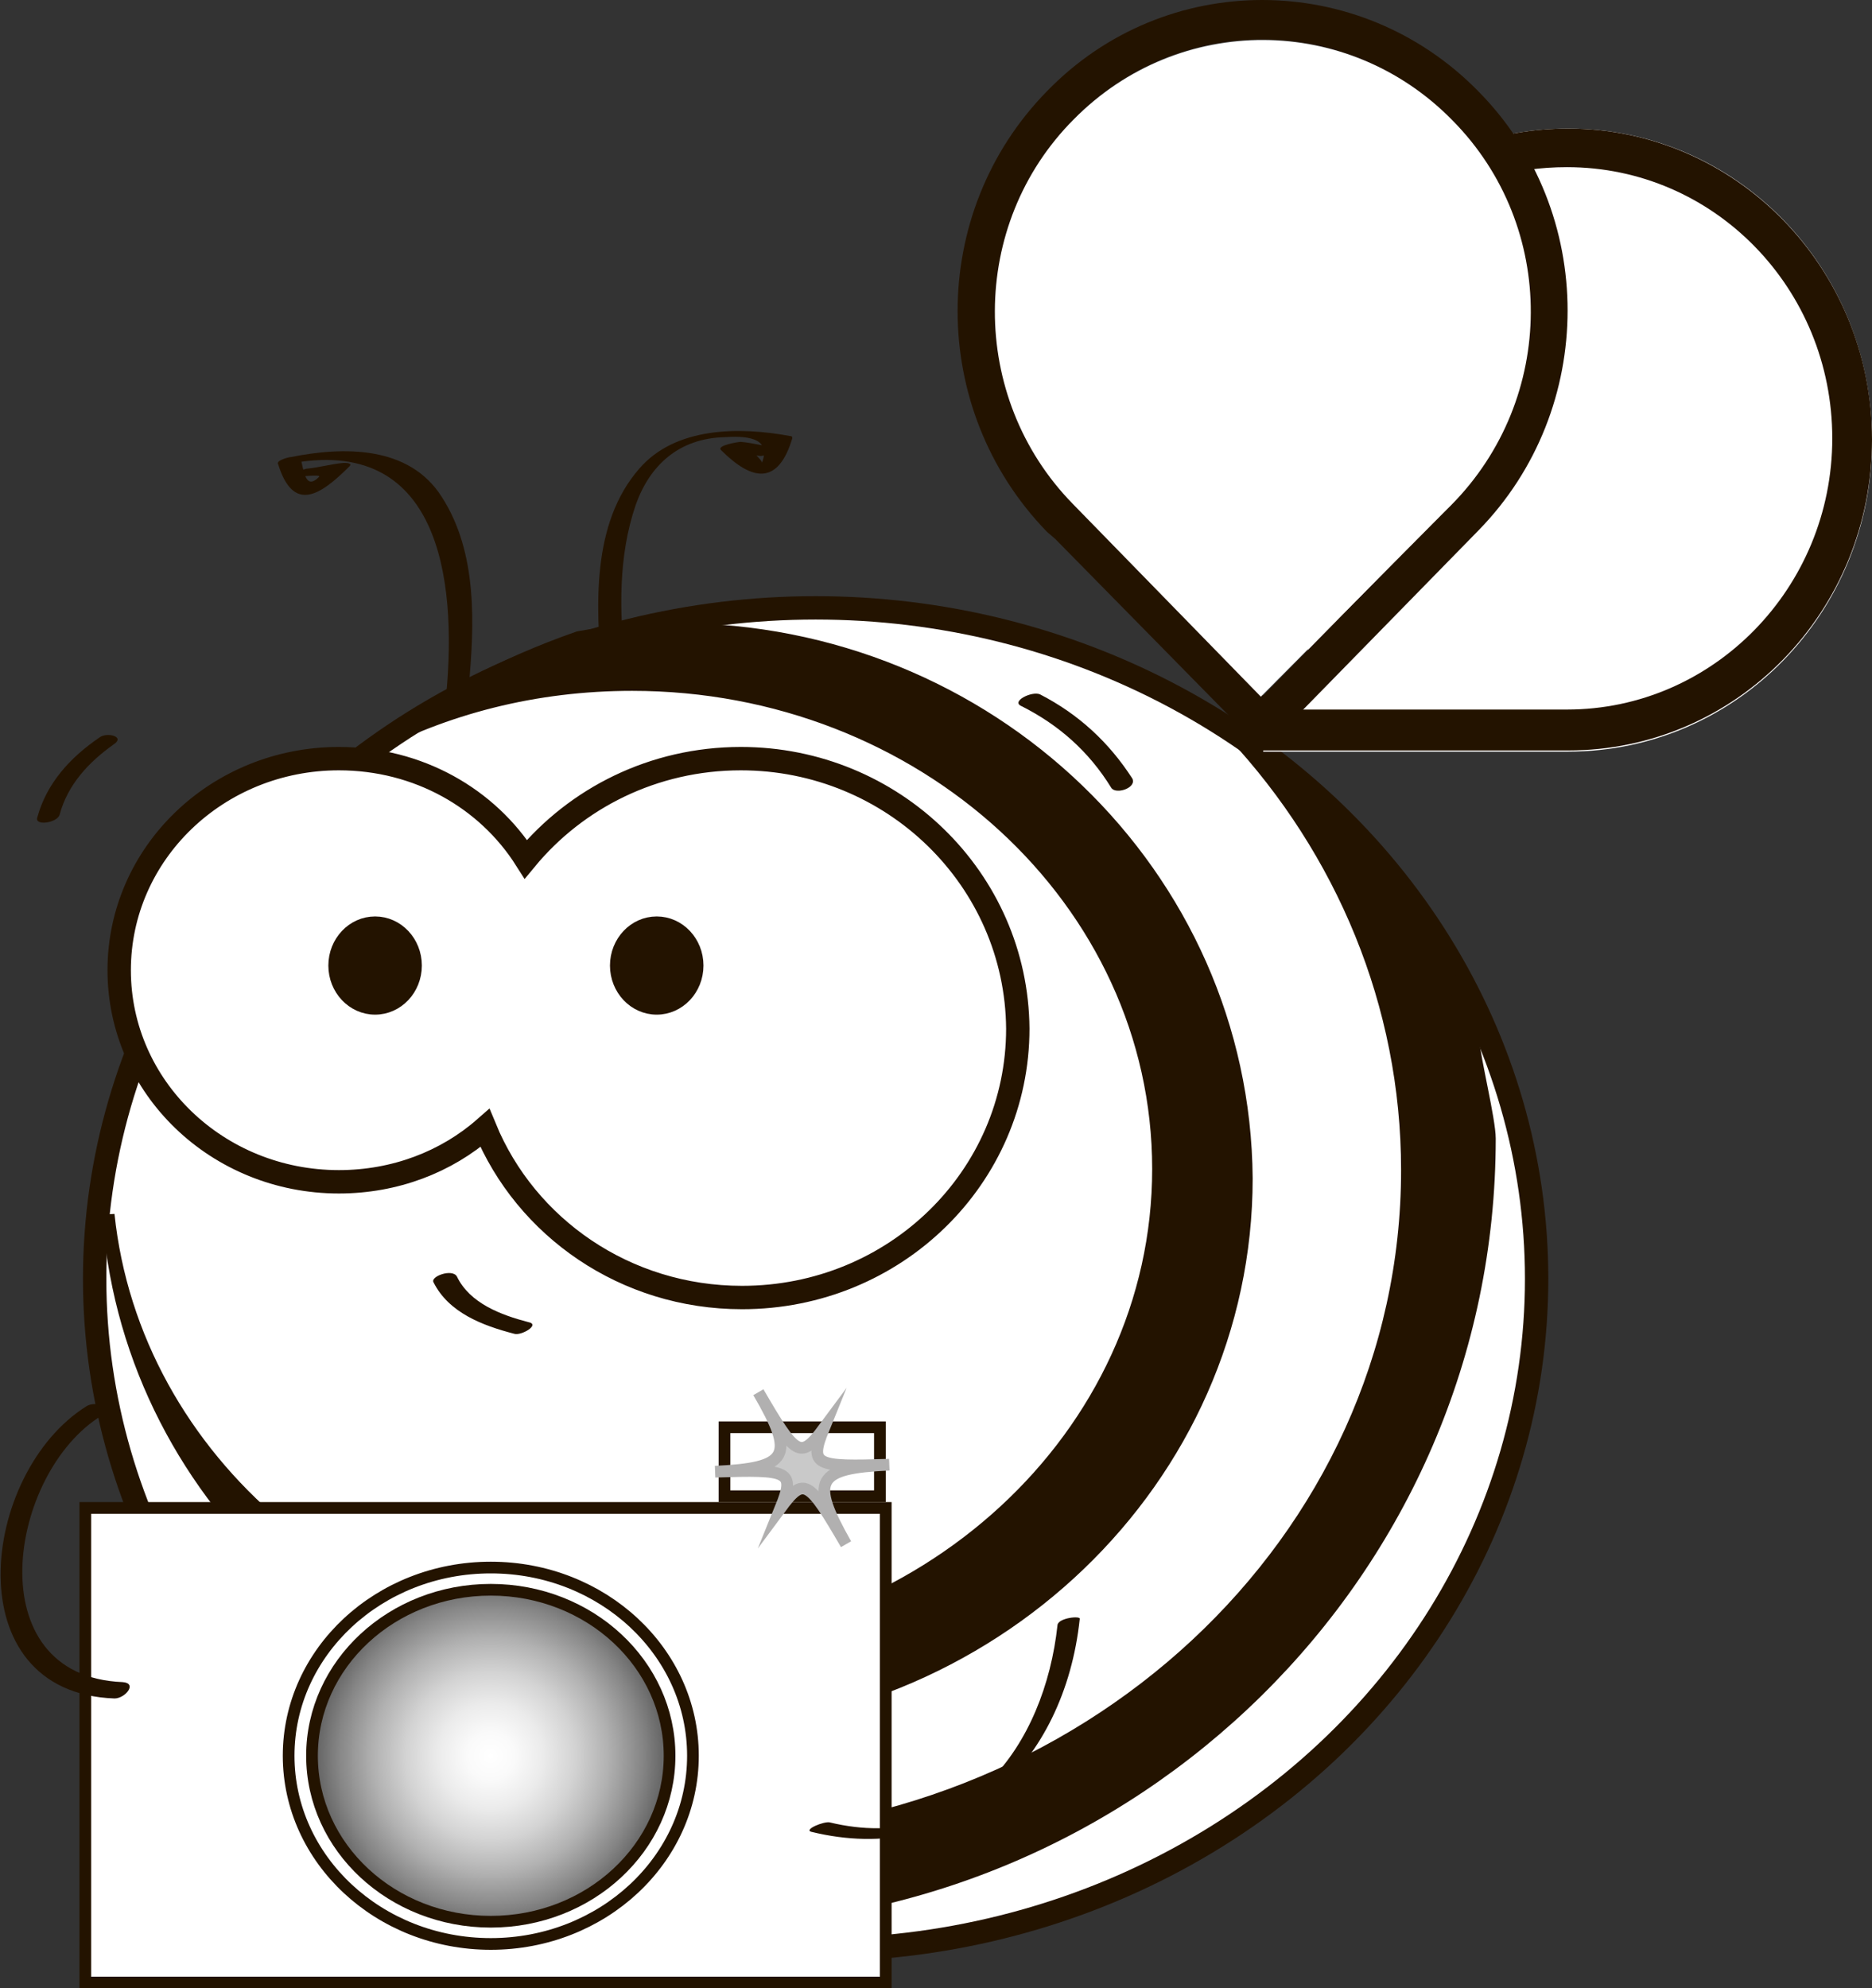 <?xml version="1.0" encoding="utf-8"?>
<!-- Generator: Adobe Illustrator 18.0.0, SVG Export Plug-In . SVG Version: 6.00 Build 0)  -->
<!DOCTYPE svg PUBLIC "-//W3C//DTD SVG 1.1//EN" "http://www.w3.org/Graphics/SVG/1.1/DTD/svg11.dtd">
<svg version="1.1" id="Слой_1" xmlns="http://www.w3.org/2000/svg" xmlns:xlink="http://www.w3.org/1999/xlink" x="0px" y="0px"
	 viewBox="214.4 333.2 160.2 170.1" enable-background="new 214.4 333.2 160.2 170.1" xml:space="preserve">
<rect x="214.4" y="333.2" width="160.2" height="170.1" fill="#333333" stroke="none"/>
<g>
	<ellipse fill="#FFFFFF" stroke="#231300" stroke-width="2" stroke-miterlimit="10" cx="284.2" cy="442.6" rx="61.7" ry="57.4"/>
	<g>
		<g>
			<path fill="#231300" d="M254.5,392.1c0.5-5.4,0.8-11.6-2.3-16.4c-2.8-4.4-8.4-4.3-12.9-3.4c-0.2,0-1.3,0.3-1.1,0.6
				c1.3,4.2,3.6,2.7,6.1,0.2c0.3-0.3-0.3-0.3-0.5-0.3c-1.1,0.1-2.1,0.4-3.2,0.5c-0.5,0.1-2.1,0.9-0.8,0.7c-0.7,0.1,2.2-0.3,1.9,0
				c-1.2,1.2-1.3-0.6-1.6-1.7c-0.4,0.2-0.8,0.4-1.1,0.6c13-2.6,14.5,9.8,13.6,19.6C252.6,392.8,254.5,392.7,254.5,392.1L254.5,392.1
				z"/>
		</g>
	</g>
	<path fill="#FFFFFF" stroke="#231300" stroke-width="2" stroke-miterlimit="10" d="M277.8,398.1c-7.5,0-14.1,3.4-18.4,8.6
		c-3.3-5.2-9.2-8.6-16-8.6c-10.4,0-18.8,8.1-18.8,18.1c0,10,8.4,18.1,18.8,18.1c4.8,0,9.2-1.7,12.5-4.6c3.5,8.5,12,14.5,22,14.5
		c13.1,0,23.6-10.3,23.6-23C301.4,408.4,290.8,398.1,277.8,398.1z"/>
	<ellipse fill="#231300" stroke="#231300" stroke-miterlimit="10" cx="246.5" cy="415.8" rx="3.5" ry="3.7"/>
	<ellipse fill="#231300" stroke="#231300" stroke-miterlimit="10" cx="270.6" cy="415.8" rx="3.5" ry="3.7"/>
	<g>
		<g>
			<path fill="#231300" d="M251.5,442.9c1.3,2.6,4.2,3.7,6.9,4.4c0.6,0.2,2.3-0.8,1.2-1c-2.3-0.6-5-1.6-6.1-3.9
				C253.1,441.7,251.2,442.4,251.5,442.9L251.5,442.9z"/>
		</g>
	</g>
	<g>
		<g>
			<path fill="#231300" d="M219.5,402.9c0.7-2.6,2.5-4.5,4.6-6c1.1-0.7-0.6-1.1-1.2-0.6c-2.5,1.7-4.5,3.9-5.3,6.8
				C217.3,403.9,219.3,403.6,219.5,402.9L219.5,402.9z"/>
		</g>
	</g>
	<g>
		<g>
			<path fill="#231300" d="M301.8,393.6c3.2,1.6,5.8,3.9,7.7,7c0.4,0.6,2.2,0,1.8-0.8c-2-3.1-4.6-5.5-7.9-7.2
				C302.7,392.3,300.9,393.2,301.8,393.6L301.8,393.6z"/>
		</g>
	</g>
	<path fill="#231300" stroke="#231300" stroke-miterlimit="10" d="M272.2,387c-2.8,0-5.6,0.2-8.3,0.7c-6.6,2.3-12.8,5.6-18.1,9.7
		c6.7-3.6,14.4-5.6,22.7-5.6c24.8,0,45,18.5,45,41.4c0,22.8-20.1,41.4-45,41.4c-23.4,0-42.6-16.5-44.8-37.5c0,0.2,0,0.4,0,0.6
		c2,24.1,23,43.1,48.6,43.1c26.9,0,48.8-21,48.8-46.8C320.9,408,299.1,387,272.2,387z"/>
	<g>
		<g>
			<path fill="#231300" d="M267.9,390.1c-0.5-4.6-0.6-9.3,0.9-13.7c1.2-3.4,3.7-5.7,7.6-5.8c1.6-0.1,4.1-0.1,3.2,2.2
				c0.1-0.2-1.1-1.2-1.7-1.8c-0.6,0.2-1.1,0.5-1.7,0.7c1.1,0.1,2.1,0.4,3.2,0.5c0.4,0.1,2.1-0.7,1.6-0.7c-1.1-0.1-2.1-0.4-3.2-0.5
				c-0.2,0-2.1,0.3-1.7,0.7c2.7,2.7,4.9,3,6.1-1c0-0.1,0-0.2-0.2-0.2c-4.3-0.8-9.8-0.8-12.9,2.8c-4.1,4.7-3.7,11.8-3.2,17.5
				C266,390.9,268,390.6,267.9,390.1L267.9,390.1z"/>
		</g>
	</g>
	<path fill="#231300" stroke="#231300" stroke-miterlimit="10" d="M341.9,430.6c0-1.6-1.3-6.8-1.4-8.4c-3.7-12-10.2-18.8-20.6-26.2
		c9.3,10,14.9,23.1,14.9,37.3c0,31.7-27.6,57.4-61.7,57.4c-12.5,0-24.1-3.5-33.8-9.4c7.7,7.5,17.6,13.1,28.8,15.9c2,0.2,4,0.3,6,0.3
		C311.4,497.5,341.9,467.6,341.9,430.6z"/>
	<path fill="#FFFFFF" d="M348.6,344.2c-3,0-5.9,0.5-8.6,1.5c0.7,0.9,1.4,1.8,1.9,2.8c2.1-0.7-16.1,41.5-16.1,41.5l-3.3,3.4l0,0v4.1
		h26.1c14.4,0,26-11.9,26-26.6C374.6,356.1,363,344.2,348.6,344.2z"/>
	<path fill="#231300" d="M340.9,341c-10.2-10.4-26.8-10.4-36.9,0c-10.2,10.4-10.2,27.2,0,37.7l0.7,0.6l17.8,18.1l18.4-18.8
		C351.1,368.2,351.1,351.3,340.9,341z M338.6,376.3L338.6,376.3l-16.1,16.4L307,377l-0.7-0.7c-8.9-9.1-8.9-23.8,0-32.9
		c8.9-9.1,23.3-9.1,32.2,0C347.4,352.5,347.4,367.2,338.6,376.3z"/>
	<path fill="#231300" d="M348.6,344.2c-3,0-5.9,0.5-8.6,1.5c0.7,0.9,1.4,1.8,1.9,2.8c2.1-0.7,4.3-1,6.6-1
		c12.6,0,22.7,10.4,22.7,23.2c0,12.8-10.2,23.2-22.7,23.2h-0.1h-22.6v-4l-3.3,3.4l0,0v4.1h26.1c14.4,0,26-11.9,26-26.6
		C374.6,356.1,362.9,344.2,348.6,344.2z"/>
	<path fill="#FFFFFF" d="M306.2,376.3L306.2,376.3l16.1,16.5l15.6-15.7l0.7-0.7c9-9.1,9.1-23.8,0.1-32.9c-8.9-9.1-23.4-9.2-32.4-0.1
		C297.3,352.4,297.3,367.2,306.2,376.3z"/>
</g>
<rect x="221.7" y="462.2" fill="#FFFFFF" stroke="#231300" stroke-miterlimit="10" width="68.5" height="40.6"/>
<ellipse fill="#FFFFFF" stroke="#231300" stroke-miterlimit="10" cx="256.4" cy="483.4" rx="17.3" ry="16.1"/>
<radialGradient id="SVGID_1_" cx="256.376" cy="483.436" r="20.003" gradientUnits="userSpaceOnUse">
	<stop  offset="0" style="stop-color:#FFFFFF"/>
	<stop  offset="0.102" style="stop-color:#FAFAFA"/>
	<stop  offset="0.226" style="stop-color:#EBEBEB"/>
	<stop  offset="0.361" style="stop-color:#D3D3D3"/>
	<stop  offset="0.503" style="stop-color:#B1B1B1"/>
	<stop  offset="0.652" style="stop-color:#858585"/>
	<stop  offset="0.806" style="stop-color:#4F4F4F"/>
	<stop  offset="0.961" style="stop-color:#111111"/>
	<stop  offset="1" style="stop-color:#000000"/>
</radialGradient>
<ellipse fill="url(#SVGID_1_)" stroke="#231300" stroke-miterlimit="10" cx="256.4" cy="483.4" rx="15.3" ry="14.2"/>
<g>
	<g>
		<path fill="#231300" d="M304.9,472.2c-1.1,10.3-7.9,19.7-19.5,16.9c-0.5-0.1-2.2,0.6-1.6,0.8c12.6,3.1,21.7-5.9,23-18.2
			C306.9,471.4,305,471.6,304.9,472.2L304.9,472.2z"/>
	</g>
</g>
<g>
	<g>
		<path fill="#231300" d="M221.8,453.5c-9.1,5.7-11.3,24.5,2.4,25c0.9,0,2-1.3,0.7-1.4c-12.5-0.5-9.8-17.9-1.8-22.8
			C224.2,453.6,222.6,453,221.8,453.5L221.8,453.5z"/>
	</g>
</g>
<rect x="276.4" y="455.3" fill="#FFFFFF" stroke="#231300" stroke-miterlimit="10" width="13.3" height="5.9"/>
<path fill="#C9C9C9" stroke="#B1B0B0" stroke-miterlimit="10" d="M286.8,465.3c-3.2-5.5-3.6-5.8-5.6-3.1c1.3-3.2,0.7-3.3-5.6-3.1
	c6.3-0.3,6.9-1.3,3.7-6.8c3.2,5.5,3.6,5.8,5.6,3.1c-1.3,3.2-0.7,3.3,5.6,3.1C284.2,458.8,283.7,459.8,286.8,465.3z"/>
</svg>
